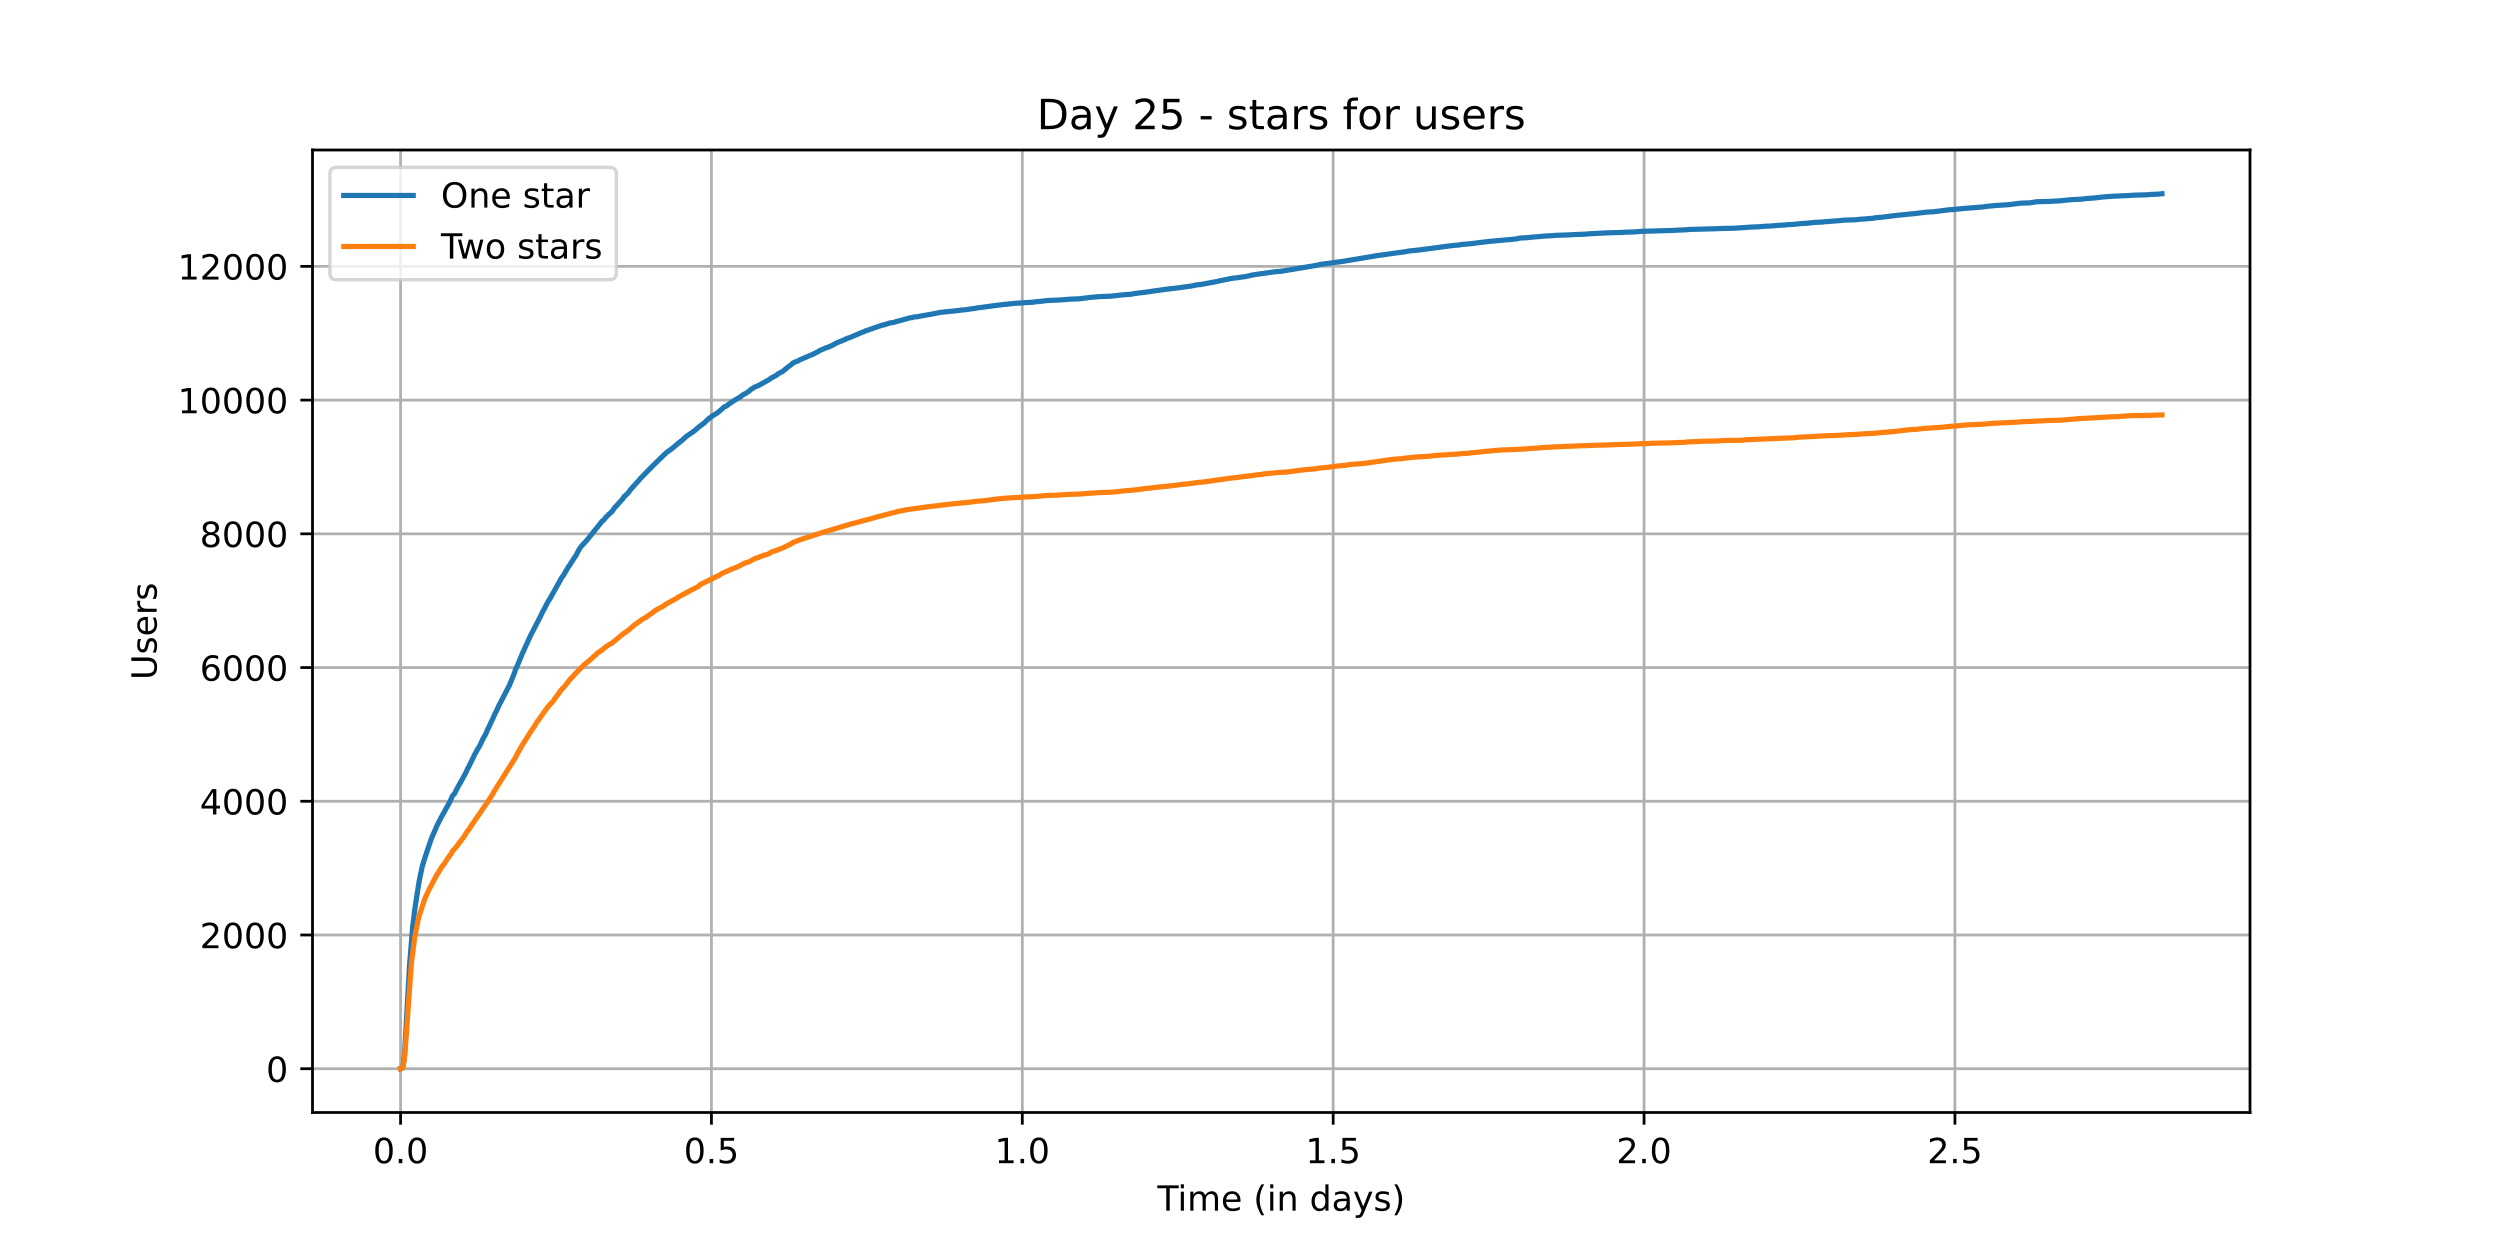 <?xml version="1.0" encoding="utf-8" standalone="no"?>
<!DOCTYPE svg PUBLIC "-//W3C//DTD SVG 1.1//EN"
  "http://www.w3.org/Graphics/SVG/1.1/DTD/svg11.dtd">
<!-- Created with matplotlib (https://matplotlib.org/) -->
<svg height="360pt" version="1.1" viewBox="0 0 720 360" width="720pt" xmlns="http://www.w3.org/2000/svg" xmlns:xlink="http://www.w3.org/1999/xlink">
 <defs>
  <style type="text/css">*{stroke-linecap:butt;stroke-linejoin:round;}</style>
 </defs>
 <g id="figure_1">
  <g id="patch_1">
   <path d="M 0 360 
L 720 360 
L 720 0 
L 0 0 
z
" style="fill:#ffffff;"/>
  </g>
  <g id="axes_1">
   <g id="patch_2">
    <path d="M 90 320.4 
L 648 320.4 
L 648 43.2 
L 90 43.2 
z
" style="fill:#ffffff;"/>
   </g>
   <g id="matplotlib.axis_1">
    <g id="xtick_1">
     <g id="line2d_1">
      <path clip-path="url(#p5f18a65634)" d="M 115.364 320.4 
L 115.364 43.2 
" style="fill:none;stroke:#b0b0b0;stroke-linecap:square;stroke-width:0.8;"/>
     </g>
     <g id="line2d_2">
      <defs>
       <path d="M 0 0 
L 0 3.5 
" id="mb7105f140c" style="stroke:#000000;stroke-width:0.8;"/>
      </defs>
      <g>
       <use style="stroke:#000000;stroke-width:0.8;" x="115.364" xlink:href="#mb7105f140c" y="320.4"/>
      </g>
     </g>
     <g id="text_1">
      <!-- 0.0 -->
      <g transform="translate(107.412 334.998)scale(0.1 -0.1)">
       <defs>
        <path d="M 31.781 66.406 
Q 24.172 66.406 20.328 58.906 
Q 16.5 51.422 16.5 36.375 
Q 16.5 21.391 20.328 13.891 
Q 24.172 6.391 31.781 6.391 
Q 39.453 6.391 43.281 13.891 
Q 47.125 21.391 47.125 36.375 
Q 47.125 51.422 43.281 58.906 
Q 39.453 66.406 31.781 66.406 
z
M 31.781 74.219 
Q 44.047 74.219 50.516 64.516 
Q 56.984 54.828 56.984 36.375 
Q 56.984 17.969 50.516 8.266 
Q 44.047 -1.422 31.781 -1.422 
Q 19.531 -1.422 13.062 8.266 
Q 6.594 17.969 6.594 36.375 
Q 6.594 54.828 13.062 64.516 
Q 19.531 74.219 31.781 74.219 
z
" id="DejaVuSans-48"/>
        <path d="M 10.688 12.406 
L 21 12.406 
L 21 0 
L 10.688 0 
z
" id="DejaVuSans-46"/>
       </defs>
       <use xlink:href="#DejaVuSans-48"/>
       <use x="63.623" xlink:href="#DejaVuSans-46"/>
       <use x="95.41" xlink:href="#DejaVuSans-48"/>
      </g>
     </g>
    </g>
    <g id="xtick_2">
     <g id="line2d_3">
      <path clip-path="url(#p5f18a65634)" d="M 204.894 320.4 
L 204.894 43.2 
" style="fill:none;stroke:#b0b0b0;stroke-linecap:square;stroke-width:0.8;"/>
     </g>
     <g id="line2d_4">
      <g>
       <use style="stroke:#000000;stroke-width:0.8;" x="204.894" xlink:href="#mb7105f140c" y="320.4"/>
      </g>
     </g>
     <g id="text_2">
      <!-- 0.5 -->
      <g transform="translate(196.942 334.998)scale(0.1 -0.1)">
       <defs>
        <path d="M 10.797 72.906 
L 49.516 72.906 
L 49.516 64.594 
L 19.828 64.594 
L 19.828 46.734 
Q 21.969 47.469 24.109 47.828 
Q 26.266 48.188 28.422 48.188 
Q 40.625 48.188 47.75 41.5 
Q 54.891 34.812 54.891 23.391 
Q 54.891 11.625 47.562 5.094 
Q 40.234 -1.422 26.906 -1.422 
Q 22.312 -1.422 17.547 -0.641 
Q 12.797 0.141 7.719 1.703 
L 7.719 11.625 
Q 12.109 9.234 16.797 8.062 
Q 21.484 6.891 26.703 6.891 
Q 35.156 6.891 40.078 11.328 
Q 45.016 15.766 45.016 23.391 
Q 45.016 31 40.078 35.438 
Q 35.156 39.891 26.703 39.891 
Q 22.75 39.891 18.812 39.016 
Q 14.891 38.141 10.797 36.281 
z
" id="DejaVuSans-53"/>
       </defs>
       <use xlink:href="#DejaVuSans-48"/>
       <use x="63.623" xlink:href="#DejaVuSans-46"/>
       <use x="95.41" xlink:href="#DejaVuSans-53"/>
      </g>
     </g>
    </g>
    <g id="xtick_3">
     <g id="line2d_5">
      <path clip-path="url(#p5f18a65634)" d="M 294.424 320.4 
L 294.424 43.2 
" style="fill:none;stroke:#b0b0b0;stroke-linecap:square;stroke-width:0.8;"/>
     </g>
     <g id="line2d_6">
      <g>
       <use style="stroke:#000000;stroke-width:0.8;" x="294.424" xlink:href="#mb7105f140c" y="320.4"/>
      </g>
     </g>
     <g id="text_3">
      <!-- 1.0 -->
      <g transform="translate(286.473 334.998)scale(0.1 -0.1)">
       <defs>
        <path d="M 12.406 8.297 
L 28.516 8.297 
L 28.516 63.922 
L 10.984 60.406 
L 10.984 69.391 
L 28.422 72.906 
L 38.281 72.906 
L 38.281 8.297 
L 54.391 8.297 
L 54.391 0 
L 12.406 0 
z
" id="DejaVuSans-49"/>
       </defs>
       <use xlink:href="#DejaVuSans-49"/>
       <use x="63.623" xlink:href="#DejaVuSans-46"/>
       <use x="95.41" xlink:href="#DejaVuSans-48"/>
      </g>
     </g>
    </g>
    <g id="xtick_4">
     <g id="line2d_7">
      <path clip-path="url(#p5f18a65634)" d="M 383.955 320.4 
L 383.955 43.2 
" style="fill:none;stroke:#b0b0b0;stroke-linecap:square;stroke-width:0.8;"/>
     </g>
     <g id="line2d_8">
      <g>
       <use style="stroke:#000000;stroke-width:0.8;" x="383.955" xlink:href="#mb7105f140c" y="320.4"/>
      </g>
     </g>
     <g id="text_4">
      <!-- 1.5 -->
      <g transform="translate(376.003 334.998)scale(0.1 -0.1)">
       <use xlink:href="#DejaVuSans-49"/>
       <use x="63.623" xlink:href="#DejaVuSans-46"/>
       <use x="95.41" xlink:href="#DejaVuSans-53"/>
      </g>
     </g>
    </g>
    <g id="xtick_5">
     <g id="line2d_9">
      <path clip-path="url(#p5f18a65634)" d="M 473.485 320.4 
L 473.485 43.2 
" style="fill:none;stroke:#b0b0b0;stroke-linecap:square;stroke-width:0.8;"/>
     </g>
     <g id="line2d_10">
      <g>
       <use style="stroke:#000000;stroke-width:0.8;" x="473.485" xlink:href="#mb7105f140c" y="320.4"/>
      </g>
     </g>
     <g id="text_5">
      <!-- 2.0 -->
      <g transform="translate(465.534 334.998)scale(0.1 -0.1)">
       <defs>
        <path d="M 19.188 8.297 
L 53.609 8.297 
L 53.609 0 
L 7.328 0 
L 7.328 8.297 
Q 12.938 14.109 22.625 23.891 
Q 32.328 33.688 34.812 36.531 
Q 39.547 41.844 41.422 45.531 
Q 43.312 49.219 43.312 52.781 
Q 43.312 58.594 39.234 62.25 
Q 35.156 65.922 28.609 65.922 
Q 23.969 65.922 18.812 64.312 
Q 13.672 62.703 7.812 59.422 
L 7.812 69.391 
Q 13.766 71.781 18.938 73 
Q 24.125 74.219 28.422 74.219 
Q 39.75 74.219 46.484 68.547 
Q 53.219 62.891 53.219 53.422 
Q 53.219 48.922 51.531 44.891 
Q 49.859 40.875 45.406 35.406 
Q 44.188 33.984 37.641 27.219 
Q 31.109 20.453 19.188 8.297 
z
" id="DejaVuSans-50"/>
       </defs>
       <use xlink:href="#DejaVuSans-50"/>
       <use x="63.623" xlink:href="#DejaVuSans-46"/>
       <use x="95.41" xlink:href="#DejaVuSans-48"/>
      </g>
     </g>
    </g>
    <g id="xtick_6">
     <g id="line2d_11">
      <path clip-path="url(#p5f18a65634)" d="M 563.016 320.4 
L 563.016 43.2 
" style="fill:none;stroke:#b0b0b0;stroke-linecap:square;stroke-width:0.8;"/>
     </g>
     <g id="line2d_12">
      <g>
       <use style="stroke:#000000;stroke-width:0.8;" x="563.016" xlink:href="#mb7105f140c" y="320.4"/>
      </g>
     </g>
     <g id="text_6">
      <!-- 2.5 -->
      <g transform="translate(555.064 334.998)scale(0.1 -0.1)">
       <use xlink:href="#DejaVuSans-50"/>
       <use x="63.623" xlink:href="#DejaVuSans-46"/>
       <use x="95.41" xlink:href="#DejaVuSans-53"/>
      </g>
     </g>
    </g>
    <g id="text_7">
     <!-- Time (in days) -->
     <g transform="translate(333.327 348.677)scale(0.1 -0.1)">
      <defs>
       <path d="M -0.297 72.906 
L 61.375 72.906 
L 61.375 64.594 
L 35.5 64.594 
L 35.5 0 
L 25.594 0 
L 25.594 64.594 
L -0.297 64.594 
z
" id="DejaVuSans-84"/>
       <path d="M 9.422 54.688 
L 18.406 54.688 
L 18.406 0 
L 9.422 0 
z
M 9.422 75.984 
L 18.406 75.984 
L 18.406 64.594 
L 9.422 64.594 
z
" id="DejaVuSans-105"/>
       <path d="M 52 44.188 
Q 55.375 50.25 60.062 53.125 
Q 64.75 56 71.094 56 
Q 79.641 56 84.281 50.016 
Q 88.922 44.047 88.922 33.016 
L 88.922 0 
L 79.891 0 
L 79.891 32.719 
Q 79.891 40.578 77.094 44.375 
Q 74.312 48.188 68.609 48.188 
Q 61.625 48.188 57.562 43.547 
Q 53.516 38.922 53.516 30.906 
L 53.516 0 
L 44.484 0 
L 44.484 32.719 
Q 44.484 40.625 41.703 44.406 
Q 38.922 48.188 33.109 48.188 
Q 26.219 48.188 22.156 43.531 
Q 18.109 38.875 18.109 30.906 
L 18.109 0 
L 9.078 0 
L 9.078 54.688 
L 18.109 54.688 
L 18.109 46.188 
Q 21.188 51.219 25.484 53.609 
Q 29.781 56 35.688 56 
Q 41.656 56 45.828 52.969 
Q 50 49.953 52 44.188 
z
" id="DejaVuSans-109"/>
       <path d="M 56.203 29.594 
L 56.203 25.203 
L 14.891 25.203 
Q 15.484 15.922 20.484 11.062 
Q 25.484 6.203 34.422 6.203 
Q 39.594 6.203 44.453 7.469 
Q 49.312 8.734 54.109 11.281 
L 54.109 2.781 
Q 49.266 0.734 44.188 -0.344 
Q 39.109 -1.422 33.891 -1.422 
Q 20.797 -1.422 13.156 6.188 
Q 5.516 13.812 5.516 26.812 
Q 5.516 40.234 12.766 48.109 
Q 20.016 56 32.328 56 
Q 43.359 56 49.781 48.891 
Q 56.203 41.797 56.203 29.594 
z
M 47.219 32.234 
Q 47.125 39.594 43.094 43.984 
Q 39.062 48.391 32.422 48.391 
Q 24.906 48.391 20.391 44.141 
Q 15.875 39.891 15.188 32.172 
z
" id="DejaVuSans-101"/>
       <path id="DejaVuSans-32"/>
       <path d="M 31 75.875 
Q 24.469 64.656 21.281 53.656 
Q 18.109 42.672 18.109 31.391 
Q 18.109 20.125 21.312 9.062 
Q 24.516 -2 31 -13.188 
L 23.188 -13.188 
Q 15.875 -1.703 12.234 9.375 
Q 8.594 20.453 8.594 31.391 
Q 8.594 42.281 12.203 53.312 
Q 15.828 64.359 23.188 75.875 
z
" id="DejaVuSans-40"/>
       <path d="M 54.891 33.016 
L 54.891 0 
L 45.906 0 
L 45.906 32.719 
Q 45.906 40.484 42.875 44.328 
Q 39.844 48.188 33.797 48.188 
Q 26.516 48.188 22.312 43.547 
Q 18.109 38.922 18.109 30.906 
L 18.109 0 
L 9.078 0 
L 9.078 54.688 
L 18.109 54.688 
L 18.109 46.188 
Q 21.344 51.125 25.703 53.562 
Q 30.078 56 35.797 56 
Q 45.219 56 50.047 50.172 
Q 54.891 44.344 54.891 33.016 
z
" id="DejaVuSans-110"/>
       <path d="M 45.406 46.391 
L 45.406 75.984 
L 54.391 75.984 
L 54.391 0 
L 45.406 0 
L 45.406 8.203 
Q 42.578 3.328 38.25 0.953 
Q 33.938 -1.422 27.875 -1.422 
Q 17.969 -1.422 11.734 6.484 
Q 5.516 14.406 5.516 27.297 
Q 5.516 40.188 11.734 48.094 
Q 17.969 56 27.875 56 
Q 33.938 56 38.25 53.625 
Q 42.578 51.266 45.406 46.391 
z
M 14.797 27.297 
Q 14.797 17.391 18.875 11.75 
Q 22.953 6.109 30.078 6.109 
Q 37.203 6.109 41.297 11.75 
Q 45.406 17.391 45.406 27.297 
Q 45.406 37.203 41.297 42.844 
Q 37.203 48.484 30.078 48.484 
Q 22.953 48.484 18.875 42.844 
Q 14.797 37.203 14.797 27.297 
z
" id="DejaVuSans-100"/>
       <path d="M 34.281 27.484 
Q 23.391 27.484 19.188 25 
Q 14.984 22.516 14.984 16.5 
Q 14.984 11.719 18.141 8.906 
Q 21.297 6.109 26.703 6.109 
Q 34.188 6.109 38.703 11.406 
Q 43.219 16.703 43.219 25.484 
L 43.219 27.484 
z
M 52.203 31.203 
L 52.203 0 
L 43.219 0 
L 43.219 8.297 
Q 40.141 3.328 35.547 0.953 
Q 30.953 -1.422 24.312 -1.422 
Q 15.922 -1.422 10.953 3.297 
Q 6 8.016 6 15.922 
Q 6 25.141 12.172 29.828 
Q 18.359 34.516 30.609 34.516 
L 43.219 34.516 
L 43.219 35.406 
Q 43.219 41.609 39.141 45 
Q 35.062 48.391 27.688 48.391 
Q 23 48.391 18.547 47.266 
Q 14.109 46.141 10.016 43.891 
L 10.016 52.203 
Q 14.938 54.109 19.578 55.047 
Q 24.219 56 28.609 56 
Q 40.484 56 46.344 49.844 
Q 52.203 43.703 52.203 31.203 
z
" id="DejaVuSans-97"/>
       <path d="M 32.172 -5.078 
Q 28.375 -14.844 24.75 -17.812 
Q 21.141 -20.797 15.094 -20.797 
L 7.906 -20.797 
L 7.906 -13.281 
L 13.188 -13.281 
Q 16.891 -13.281 18.938 -11.516 
Q 21 -9.766 23.484 -3.219 
L 25.094 0.875 
L 2.984 54.688 
L 12.5 54.688 
L 29.594 11.922 
L 46.688 54.688 
L 56.203 54.688 
z
" id="DejaVuSans-121"/>
       <path d="M 44.281 53.078 
L 44.281 44.578 
Q 40.484 46.531 36.375 47.5 
Q 32.281 48.484 27.875 48.484 
Q 21.188 48.484 17.844 46.438 
Q 14.5 44.391 14.5 40.281 
Q 14.5 37.156 16.891 35.375 
Q 19.281 33.594 26.516 31.984 
L 29.594 31.297 
Q 39.156 29.25 43.188 25.516 
Q 47.219 21.781 47.219 15.094 
Q 47.219 7.469 41.188 3.016 
Q 35.156 -1.422 24.609 -1.422 
Q 20.219 -1.422 15.453 -0.562 
Q 10.688 0.297 5.422 2 
L 5.422 11.281 
Q 10.406 8.688 15.234 7.391 
Q 20.062 6.109 24.812 6.109 
Q 31.156 6.109 34.562 8.281 
Q 37.984 10.453 37.984 14.406 
Q 37.984 18.062 35.516 20.016 
Q 33.062 21.969 24.703 23.781 
L 21.578 24.516 
Q 13.234 26.266 9.516 29.906 
Q 5.812 33.547 5.812 39.891 
Q 5.812 47.609 11.281 51.797 
Q 16.75 56 26.812 56 
Q 31.781 56 36.172 55.266 
Q 40.578 54.547 44.281 53.078 
z
" id="DejaVuSans-115"/>
       <path d="M 8.016 75.875 
L 15.828 75.875 
Q 23.141 64.359 26.781 53.312 
Q 30.422 42.281 30.422 31.391 
Q 30.422 20.453 26.781 9.375 
Q 23.141 -1.703 15.828 -13.188 
L 8.016 -13.188 
Q 14.5 -2 17.703 9.062 
Q 20.906 20.125 20.906 31.391 
Q 20.906 42.672 17.703 53.656 
Q 14.5 64.656 8.016 75.875 
z
" id="DejaVuSans-41"/>
      </defs>
      <use xlink:href="#DejaVuSans-84"/>
      <use x="57.959" xlink:href="#DejaVuSans-105"/>
      <use x="85.742" xlink:href="#DejaVuSans-109"/>
      <use x="183.154" xlink:href="#DejaVuSans-101"/>
      <use x="244.678" xlink:href="#DejaVuSans-32"/>
      <use x="276.465" xlink:href="#DejaVuSans-40"/>
      <use x="315.479" xlink:href="#DejaVuSans-105"/>
      <use x="343.262" xlink:href="#DejaVuSans-110"/>
      <use x="406.641" xlink:href="#DejaVuSans-32"/>
      <use x="438.428" xlink:href="#DejaVuSans-100"/>
      <use x="501.904" xlink:href="#DejaVuSans-97"/>
      <use x="563.184" xlink:href="#DejaVuSans-121"/>
      <use x="622.363" xlink:href="#DejaVuSans-115"/>
      <use x="674.463" xlink:href="#DejaVuSans-41"/>
     </g>
    </g>
   </g>
   <g id="matplotlib.axis_2">
    <g id="ytick_1">
     <g id="line2d_13">
      <path clip-path="url(#p5f18a65634)" d="M 90 307.8 
L 648 307.8 
" style="fill:none;stroke:#b0b0b0;stroke-linecap:square;stroke-width:0.8;"/>
     </g>
     <g id="line2d_14">
      <defs>
       <path d="M 0 0 
L -3.5 0 
" id="m279ec5e5f6" style="stroke:#000000;stroke-width:0.8;"/>
      </defs>
      <g>
       <use style="stroke:#000000;stroke-width:0.8;" x="90" xlink:href="#m279ec5e5f6" y="307.8"/>
      </g>
     </g>
     <g id="text_8">
      <!-- 0 -->
      <g transform="translate(76.638 311.599)scale(0.1 -0.1)">
       <use xlink:href="#DejaVuSans-48"/>
      </g>
     </g>
    </g>
    <g id="ytick_2">
     <g id="line2d_15">
      <path clip-path="url(#p5f18a65634)" d="M 90 269.286 
L 648 269.286 
" style="fill:none;stroke:#b0b0b0;stroke-linecap:square;stroke-width:0.8;"/>
     </g>
     <g id="line2d_16">
      <g>
       <use style="stroke:#000000;stroke-width:0.8;" x="90" xlink:href="#m279ec5e5f6" y="269.286"/>
      </g>
     </g>
     <g id="text_9">
      <!-- 2000 -->
      <g transform="translate(57.55 273.085)scale(0.1 -0.1)">
       <use xlink:href="#DejaVuSans-50"/>
       <use x="63.623" xlink:href="#DejaVuSans-48"/>
       <use x="127.246" xlink:href="#DejaVuSans-48"/>
       <use x="190.869" xlink:href="#DejaVuSans-48"/>
      </g>
     </g>
    </g>
    <g id="ytick_3">
     <g id="line2d_17">
      <path clip-path="url(#p5f18a65634)" d="M 90 230.771 
L 648 230.771 
" style="fill:none;stroke:#b0b0b0;stroke-linecap:square;stroke-width:0.8;"/>
     </g>
     <g id="line2d_18">
      <g>
       <use style="stroke:#000000;stroke-width:0.8;" x="90" xlink:href="#m279ec5e5f6" y="230.771"/>
      </g>
     </g>
     <g id="text_10">
      <!-- 4000 -->
      <g transform="translate(57.55 234.57)scale(0.1 -0.1)">
       <defs>
        <path d="M 37.797 64.312 
L 12.891 25.391 
L 37.797 25.391 
z
M 35.203 72.906 
L 47.609 72.906 
L 47.609 25.391 
L 58.016 25.391 
L 58.016 17.188 
L 47.609 17.188 
L 47.609 0 
L 37.797 0 
L 37.797 17.188 
L 4.891 17.188 
L 4.891 26.703 
z
" id="DejaVuSans-52"/>
       </defs>
       <use xlink:href="#DejaVuSans-52"/>
       <use x="63.623" xlink:href="#DejaVuSans-48"/>
       <use x="127.246" xlink:href="#DejaVuSans-48"/>
       <use x="190.869" xlink:href="#DejaVuSans-48"/>
      </g>
     </g>
    </g>
    <g id="ytick_4">
     <g id="line2d_19">
      <path clip-path="url(#p5f18a65634)" d="M 90 192.257 
L 648 192.257 
" style="fill:none;stroke:#b0b0b0;stroke-linecap:square;stroke-width:0.8;"/>
     </g>
     <g id="line2d_20">
      <g>
       <use style="stroke:#000000;stroke-width:0.8;" x="90" xlink:href="#m279ec5e5f6" y="192.257"/>
      </g>
     </g>
     <g id="text_11">
      <!-- 6000 -->
      <g transform="translate(57.55 196.056)scale(0.1 -0.1)">
       <defs>
        <path d="M 33.016 40.375 
Q 26.375 40.375 22.484 35.828 
Q 18.609 31.297 18.609 23.391 
Q 18.609 15.531 22.484 10.953 
Q 26.375 6.391 33.016 6.391 
Q 39.656 6.391 43.531 10.953 
Q 47.406 15.531 47.406 23.391 
Q 47.406 31.297 43.531 35.828 
Q 39.656 40.375 33.016 40.375 
z
M 52.594 71.297 
L 52.594 62.312 
Q 48.875 64.062 45.094 64.984 
Q 41.312 65.922 37.594 65.922 
Q 27.828 65.922 22.672 59.328 
Q 17.531 52.734 16.797 39.406 
Q 19.672 43.656 24.016 45.922 
Q 28.375 48.188 33.594 48.188 
Q 44.578 48.188 50.953 41.516 
Q 57.328 34.859 57.328 23.391 
Q 57.328 12.156 50.688 5.359 
Q 44.047 -1.422 33.016 -1.422 
Q 20.359 -1.422 13.672 8.266 
Q 6.984 17.969 6.984 36.375 
Q 6.984 53.656 15.188 63.938 
Q 23.391 74.219 37.203 74.219 
Q 40.922 74.219 44.703 73.484 
Q 48.484 72.75 52.594 71.297 
z
" id="DejaVuSans-54"/>
       </defs>
       <use xlink:href="#DejaVuSans-54"/>
       <use x="63.623" xlink:href="#DejaVuSans-48"/>
       <use x="127.246" xlink:href="#DejaVuSans-48"/>
       <use x="190.869" xlink:href="#DejaVuSans-48"/>
      </g>
     </g>
    </g>
    <g id="ytick_5">
     <g id="line2d_21">
      <path clip-path="url(#p5f18a65634)" d="M 90 153.742 
L 648 153.742 
" style="fill:none;stroke:#b0b0b0;stroke-linecap:square;stroke-width:0.8;"/>
     </g>
     <g id="line2d_22">
      <g>
       <use style="stroke:#000000;stroke-width:0.8;" x="90" xlink:href="#m279ec5e5f6" y="153.742"/>
      </g>
     </g>
     <g id="text_12">
      <!-- 8000 -->
      <g transform="translate(57.55 157.541)scale(0.1 -0.1)">
       <defs>
        <path d="M 31.781 34.625 
Q 24.75 34.625 20.719 30.859 
Q 16.703 27.094 16.703 20.516 
Q 16.703 13.922 20.719 10.156 
Q 24.75 6.391 31.781 6.391 
Q 38.812 6.391 42.859 10.172 
Q 46.922 13.969 46.922 20.516 
Q 46.922 27.094 42.891 30.859 
Q 38.875 34.625 31.781 34.625 
z
M 21.922 38.812 
Q 15.578 40.375 12.031 44.719 
Q 8.5 49.078 8.5 55.328 
Q 8.5 64.062 14.719 69.141 
Q 20.953 74.219 31.781 74.219 
Q 42.672 74.219 48.875 69.141 
Q 55.078 64.062 55.078 55.328 
Q 55.078 49.078 51.531 44.719 
Q 48 40.375 41.703 38.812 
Q 48.828 37.156 52.797 32.312 
Q 56.781 27.484 56.781 20.516 
Q 56.781 9.906 50.312 4.234 
Q 43.844 -1.422 31.781 -1.422 
Q 19.734 -1.422 13.25 4.234 
Q 6.781 9.906 6.781 20.516 
Q 6.781 27.484 10.781 32.312 
Q 14.797 37.156 21.922 38.812 
z
M 18.312 54.391 
Q 18.312 48.734 21.844 45.562 
Q 25.391 42.391 31.781 42.391 
Q 38.141 42.391 41.719 45.562 
Q 45.312 48.734 45.312 54.391 
Q 45.312 60.062 41.719 63.234 
Q 38.141 66.406 31.781 66.406 
Q 25.391 66.406 21.844 63.234 
Q 18.312 60.062 18.312 54.391 
z
" id="DejaVuSans-56"/>
       </defs>
       <use xlink:href="#DejaVuSans-56"/>
       <use x="63.623" xlink:href="#DejaVuSans-48"/>
       <use x="127.246" xlink:href="#DejaVuSans-48"/>
       <use x="190.869" xlink:href="#DejaVuSans-48"/>
      </g>
     </g>
    </g>
    <g id="ytick_6">
     <g id="line2d_23">
      <path clip-path="url(#p5f18a65634)" d="M 90 115.228 
L 648 115.228 
" style="fill:none;stroke:#b0b0b0;stroke-linecap:square;stroke-width:0.8;"/>
     </g>
     <g id="line2d_24">
      <g>
       <use style="stroke:#000000;stroke-width:0.8;" x="90" xlink:href="#m279ec5e5f6" y="115.228"/>
      </g>
     </g>
     <g id="text_13">
      <!-- 10000 -->
      <g transform="translate(51.188 119.027)scale(0.1 -0.1)">
       <use xlink:href="#DejaVuSans-49"/>
       <use x="63.623" xlink:href="#DejaVuSans-48"/>
       <use x="127.246" xlink:href="#DejaVuSans-48"/>
       <use x="190.869" xlink:href="#DejaVuSans-48"/>
       <use x="254.492" xlink:href="#DejaVuSans-48"/>
      </g>
     </g>
    </g>
    <g id="ytick_7">
     <g id="line2d_25">
      <path clip-path="url(#p5f18a65634)" d="M 90 76.713 
L 648 76.713 
" style="fill:none;stroke:#b0b0b0;stroke-linecap:square;stroke-width:0.8;"/>
     </g>
     <g id="line2d_26">
      <g>
       <use style="stroke:#000000;stroke-width:0.8;" x="90" xlink:href="#m279ec5e5f6" y="76.713"/>
      </g>
     </g>
     <g id="text_14">
      <!-- 12000 -->
      <g transform="translate(51.188 80.513)scale(0.1 -0.1)">
       <use xlink:href="#DejaVuSans-49"/>
       <use x="63.623" xlink:href="#DejaVuSans-50"/>
       <use x="127.246" xlink:href="#DejaVuSans-48"/>
       <use x="190.869" xlink:href="#DejaVuSans-48"/>
       <use x="254.492" xlink:href="#DejaVuSans-48"/>
      </g>
     </g>
    </g>
    <g id="text_15">
     <!-- Users -->
     <g transform="translate(45.108 195.801)rotate(-90)scale(0.1 -0.1)">
      <defs>
       <path d="M 8.688 72.906 
L 18.609 72.906 
L 18.609 28.609 
Q 18.609 16.891 22.844 11.734 
Q 27.094 6.594 36.625 6.594 
Q 46.094 6.594 50.344 11.734 
Q 54.594 16.891 54.594 28.609 
L 54.594 72.906 
L 64.5 72.906 
L 64.5 27.391 
Q 64.5 13.141 57.438 5.859 
Q 50.391 -1.422 36.625 -1.422 
Q 22.797 -1.422 15.734 5.859 
Q 8.688 13.141 8.688 27.391 
z
" id="DejaVuSans-85"/>
       <path d="M 41.109 46.297 
Q 39.594 47.172 37.812 47.578 
Q 36.031 48 33.891 48 
Q 26.266 48 22.188 43.047 
Q 18.109 38.094 18.109 28.812 
L 18.109 0 
L 9.078 0 
L 9.078 54.688 
L 18.109 54.688 
L 18.109 46.188 
Q 20.953 51.172 25.484 53.578 
Q 30.031 56 36.531 56 
Q 37.453 56 38.578 55.875 
Q 39.703 55.766 41.062 55.516 
z
" id="DejaVuSans-114"/>
      </defs>
      <use xlink:href="#DejaVuSans-85"/>
      <use x="73.193" xlink:href="#DejaVuSans-115"/>
      <use x="125.293" xlink:href="#DejaVuSans-101"/>
      <use x="186.816" xlink:href="#DejaVuSans-114"/>
      <use x="227.93" xlink:href="#DejaVuSans-115"/>
     </g>
    </g>
   </g>
   <g id="line2d_27">
    <path clip-path="url(#p5f18a65634)" d="M 115.364 307.8 
L 115.755 307.704 
L 116.002 307.319 
L 116.249 305.99 
L 116.495 303.872 
L 117.111 292.856 
L 117.975 277.624 
L 118.837 267.09 
L 119.453 261.91 
L 120.686 253.957 
L 120.932 252.705 
L 121.67 249.258 
L 122.534 246.562 
L 124.259 241.44 
L 125.245 239.206 
L 125.738 237.993 
L 126.847 235.817 
L 129.558 230.925 
L 129.805 230.367 
L 130.298 229.211 
L 130.913 228.557 
L 131.529 227.305 
L 131.9 226.631 
L 134.117 222.645 
L 134.733 221.239 
L 134.857 221.123 
L 136.828 217.041 
L 136.95 216.906 
L 137.444 215.943 
L 138.061 214.961 
L 138.677 213.69 
L 139.046 212.862 
L 139.663 211.783 
L 139.908 211.379 
L 140.527 209.819 
L 140.65 209.742 
L 141.143 208.606 
L 141.759 207.354 
L 142.621 205.39 
L 142.867 204.986 
L 143.238 204.177 
L 143.607 203.349 
L 146.44 197.88 
L 146.687 197.437 
L 148.167 193.797 
L 148.413 193.008 
L 149.398 190.755 
L 150.508 188.039 
L 150.753 187.539 
L 152.602 183.437 
L 152.848 182.955 
L 155.563 177.698 
L 156.301 176.158 
L 156.919 175.06 
L 157.656 173.558 
L 158.521 172.171 
L 161.231 167.319 
L 161.725 166.413 
L 162.216 165.797 
L 163.818 163.024 
L 163.942 162.966 
L 164.435 162.138 
L 166.037 159.712 
L 166.406 158.922 
L 166.9 158.075 
L 167.146 157.69 
L 167.515 157.228 
L 167.762 156.958 
L 168.255 156.438 
L 168.995 155.61 
L 173.43 150.083 
L 173.801 149.852 
L 174.663 148.755 
L 174.91 148.601 
L 175.401 148.042 
L 175.772 147.753 
L 176.141 147.464 
L 177.127 146.078 
L 177.62 145.596 
L 178.851 144.191 
L 179.222 143.825 
L 179.838 142.9 
L 179.96 142.862 
L 180.331 142.515 
L 181.071 141.745 
L 181.562 141.052 
L 183.164 139.242 
L 183.658 138.722 
L 184.151 138.144 
L 184.52 137.72 
L 187.108 135.043 
L 187.355 134.851 
L 187.848 134.292 
L 188.217 133.946 
L 191.174 131.057 
L 191.792 130.48 
L 192.161 130.191 
L 193.516 129.209 
L 195.118 127.861 
L 195.487 127.552 
L 196.474 126.782 
L 197.336 125.973 
L 197.705 125.646 
L 199.924 124.144 
L 201.402 122.873 
L 201.649 122.661 
L 202.017 122.43 
L 202.388 122.103 
L 202.882 121.794 
L 203.251 121.352 
L 203.497 121.14 
L 204.237 120.446 
L 204.484 120.35 
L 204.853 120.042 
L 205.222 119.753 
L 206.208 119.176 
L 206.948 118.636 
L 207.563 118.097 
L 208.179 117.577 
L 208.426 117.288 
L 208.672 117.173 
L 209.043 117.019 
L 209.29 116.884 
L 209.534 116.653 
L 211.383 115.382 
L 212.123 114.939 
L 212.985 114.438 
L 213.725 113.899 
L 214.34 113.495 
L 214.711 113.341 
L 215.944 112.493 
L 216.313 112.089 
L 216.684 111.935 
L 217.175 111.55 
L 218.286 111.107 
L 218.533 110.933 
L 218.777 110.856 
L 220.628 109.817 
L 221.119 109.547 
L 221.613 109.258 
L 222.106 108.854 
L 222.475 108.7 
L 223.339 108.218 
L 223.586 108.064 
L 223.708 108.045 
L 224.077 107.64 
L 224.694 107.352 
L 225.188 107.063 
L 225.432 106.966 
L 226.912 105.715 
L 227.159 105.541 
L 228.021 104.906 
L 228.392 104.521 
L 228.761 104.386 
L 229.254 104.155 
L 229.749 104.001 
L 230.242 103.693 
L 230.613 103.519 
L 230.982 103.365 
L 233.942 102.094 
L 234.064 102.075 
L 234.311 101.921 
L 235.421 101.363 
L 235.668 101.247 
L 235.913 101.035 
L 238.008 100.13 
L 238.379 100.053 
L 239.119 99.706 
L 239.734 99.437 
L 240.105 99.244 
L 240.352 99.09 
L 240.598 98.936 
L 241.214 98.647 
L 242.816 98.031 
L 243.063 97.858 
L 243.432 97.761 
L 243.925 97.453 
L 244.665 97.261 
L 248.24 95.72 
L 248.733 95.585 
L 249.226 95.297 
L 249.719 95.181 
L 250.088 95.027 
L 253.296 93.91 
L 253.912 93.717 
L 254.898 93.467 
L 255.638 93.217 
L 256.254 93.024 
L 256.869 92.928 
L 257.487 92.832 
L 257.856 92.697 
L 258.349 92.543 
L 258.842 92.446 
L 262.046 91.541 
L 262.786 91.464 
L 263.155 91.291 
L 264.264 91.214 
L 264.635 91.118 
L 269.194 90.309 
L 269.688 90.193 
L 270.672 89.982 
L 273.014 89.731 
L 274 89.635 
L 275.602 89.481 
L 276.34 89.385 
L 276.711 89.308 
L 277.942 89.211 
L 278.682 89.096 
L 279.298 89.019 
L 280.037 88.903 
L 280.777 88.826 
L 281.639 88.634 
L 282.626 88.537 
L 287.432 87.883 
L 288.416 87.786 
L 288.787 87.709 
L 290.018 87.613 
L 290.758 87.517 
L 291.127 87.478 
L 291.989 87.382 
L 292.483 87.343 
L 293.469 87.286 
L 294.824 87.189 
L 295.193 87.151 
L 297.413 87.054 
L 298.151 86.92 
L 299.384 86.823 
L 300.124 86.746 
L 300.493 86.689 
L 301.233 86.592 
L 302.341 86.515 
L 304.683 86.419 
L 305.668 86.361 
L 306.901 86.265 
L 308.256 86.149 
L 310.845 86.053 
L 314.171 85.629 
L 315.404 85.533 
L 316.759 85.418 
L 319.715 85.321 
L 322.303 85.032 
L 323.165 84.936 
L 324.399 84.84 
L 325.754 84.744 
L 326.74 84.532 
L 327.725 84.435 
L 328.096 84.358 
L 329.082 84.262 
L 335.613 83.338 
L 336.475 83.242 
L 337.09 83.145 
L 338.201 83.049 
L 343.007 82.394 
L 343.5 82.298 
L 344.734 82.028 
L 345.842 81.951 
L 346.336 81.836 
L 350.524 81.065 
L 351.142 80.892 
L 353.975 80.334 
L 354.344 80.237 
L 354.961 80.141 
L 355.454 80.083 
L 356.439 79.987 
L 357.301 79.814 
L 358.041 79.756 
L 358.412 79.679 
L 358.903 79.621 
L 359.396 79.506 
L 360.629 79.217 
L 361.123 79.12 
L 367.406 78.235 
L 368.886 78.138 
L 378.991 76.444 
L 380.349 76.136 
L 385.772 75.404 
L 386.51 75.308 
L 395.507 73.806 
L 396.369 73.651 
L 403.272 72.689 
L 404.134 72.592 
L 404.997 72.438 
L 405.368 72.38 
L 405.736 72.284 
L 406.847 72.188 
L 408.943 71.957 
L 409.682 71.88 
L 410.298 71.783 
L 415.473 71.09 
L 416.091 70.994 
L 418.801 70.667 
L 420.157 70.57 
L 421.019 70.397 
L 422.252 70.301 
L 423.854 70.147 
L 424.592 70.07 
L 425.209 69.973 
L 425.947 69.877 
L 428.905 69.53 
L 429.891 69.434 
L 431.369 69.299 
L 432.602 69.203 
L 433.095 69.126 
L 434.573 69.03 
L 436.668 68.799 
L 437.039 68.741 
L 437.654 68.568 
L 438.517 68.529 
L 439.994 68.433 
L 441.843 68.24 
L 443.198 68.144 
L 444.8 67.99 
L 446.649 67.894 
L 448.004 67.778 
L 451.086 67.682 
L 451.948 67.643 
L 453.426 67.547 
L 454.166 67.528 
L 456.63 67.431 
L 458.11 67.297 
L 460.327 67.2 
L 460.82 67.162 
L 461.685 67.123 
L 463.902 67.027 
L 464.642 67.008 
L 467.475 66.931 
L 467.968 66.873 
L 470.804 66.796 
L 471.172 66.757 
L 472.281 66.661 
L 473.268 66.603 
L 476.965 66.507 
L 477.827 66.469 
L 481.771 66.372 
L 482.88 66.295 
L 485.222 66.199 
L 486.577 66.083 
L 490.028 65.987 
L 490.768 65.968 
L 494.343 65.872 
L 495.327 65.814 
L 499.764 65.717 
L 500.997 65.621 
L 502.722 65.525 
L 504.077 65.409 
L 506.541 65.313 
L 508.021 65.178 
L 510.238 65.082 
L 511.965 64.909 
L 514.06 64.812 
L 514.676 64.716 
L 516.524 64.62 
L 518.619 64.389 
L 520.468 64.292 
L 522.688 64.042 
L 525.03 63.946 
L 525.401 63.869 
L 526.756 63.772 
L 527.987 63.676 
L 529.344 63.58 
L 531.069 63.407 
L 534.15 63.31 
L 535.999 63.118 
L 537.601 63.021 
L 538.094 62.944 
L 539.45 62.867 
L 539.819 62.752 
L 541.298 62.617 
L 542.285 62.521 
L 542.776 62.444 
L 543.763 62.347 
L 544.502 62.232 
L 546.967 61.943 
L 548.077 61.847 
L 548.569 61.789 
L 550.295 61.616 
L 551.404 61.519 
L 554.979 61.076 
L 556.581 60.999 
L 557.072 60.961 
L 561.262 60.422 
L 562.864 60.325 
L 563.604 60.21 
L 564.837 60.114 
L 566.439 59.96 
L 567.917 59.863 
L 569.275 59.748 
L 570.259 59.671 
L 570.752 59.632 
L 571.492 59.536 
L 572.108 59.44 
L 573.094 59.343 
L 574.696 59.189 
L 576.176 59.093 
L 577.16 59.035 
L 578.516 58.939 
L 581.966 58.515 
L 584.679 58.419 
L 585.172 58.342 
L 585.664 58.246 
L 586.403 58.111 
L 589.978 58.015 
L 590.963 57.957 
L 593.058 57.861 
L 595.4 57.61 
L 596.509 57.514 
L 597.002 57.475 
L 599.22 57.379 
L 601.315 57.148 
L 602.548 57.071 
L 603.041 57.032 
L 605.505 56.744 
L 606.492 56.647 
L 607.478 56.59 
L 608.834 56.493 
L 609.574 56.474 
L 611.545 56.378 
L 612.407 56.339 
L 614.133 56.243 
L 614.502 56.204 
L 618.199 56.108 
L 619.555 55.993 
L 621.65 55.916 
L 622.021 55.858 
L 622.636 55.8 
L 622.636 55.8 
" style="fill:none;stroke:#1f77b4;stroke-linecap:square;stroke-width:1.5;"/>
   </g>
   <g id="line2d_28">
    <path clip-path="url(#p5f18a65634)" d="M 115.364 307.8 
L 115.755 307.742 
L 116.002 307.415 
L 116.373 305.566 
L 116.742 301.792 
L 118.468 277.547 
L 119.453 269.806 
L 119.946 267.302 
L 120.561 264.317 
L 122.288 258.983 
L 122.657 258.136 
L 123.519 256.268 
L 125.614 252.281 
L 127.463 249.297 
L 127.709 249.143 
L 128.942 247.217 
L 130.051 245.695 
L 130.298 245.156 
L 131.16 244.213 
L 133.624 240.997 
L 134.486 239.552 
L 135.226 238.628 
L 135.719 237.761 
L 136.213 237.087 
L 140.527 230.829 
L 141.021 230.039 
L 142.005 228.537 
L 142.252 227.998 
L 148.289 218.446 
L 148.66 217.734 
L 149.029 217.021 
L 150.384 214.614 
L 150.753 214.075 
L 152.973 210.513 
L 153.219 210.224 
L 153.588 209.588 
L 153.835 209.319 
L 154.697 207.836 
L 154.946 207.566 
L 156.301 205.64 
L 157.163 204.427 
L 158.027 203.291 
L 158.15 203.214 
L 158.396 202.887 
L 159.258 201.982 
L 159.998 200.903 
L 160.985 199.651 
L 161.354 198.997 
L 162.216 198.053 
L 162.462 197.861 
L 164.311 195.473 
L 164.927 194.933 
L 165.42 194.298 
L 167.639 192.026 
L 167.884 191.852 
L 168.255 191.371 
L 168.377 191.352 
L 168.87 190.947 
L 169.117 190.755 
L 170.597 189.484 
L 170.966 189.079 
L 171.459 188.733 
L 171.952 188.193 
L 173.677 186.961 
L 174.045 186.653 
L 174.416 186.325 
L 175.525 185.594 
L 175.647 185.574 
L 176.018 185.305 
L 176.265 185.209 
L 178.729 183.148 
L 179.222 182.763 
L 179.591 182.474 
L 181.071 181.434 
L 181.933 180.645 
L 182.426 180.259 
L 182.918 179.817 
L 183.411 179.508 
L 184.397 178.815 
L 184.766 178.488 
L 185.999 177.794 
L 186.368 177.544 
L 186.862 177.198 
L 188.341 176.177 
L 188.588 175.907 
L 188.835 175.753 
L 189.203 175.541 
L 189.697 175.272 
L 189.943 175.137 
L 191.052 174.559 
L 191.421 174.27 
L 191.545 174.213 
L 191.792 174.001 
L 193.392 173.115 
L 193.885 172.865 
L 194.503 172.499 
L 195.118 172.171 
L 195.365 171.94 
L 195.858 171.69 
L 197.214 170.939 
L 197.458 170.804 
L 197.705 170.631 
L 198.076 170.515 
L 198.813 170.072 
L 201.155 168.898 
L 201.649 168.378 
L 205.222 166.606 
L 205.468 166.452 
L 206.332 166.086 
L 207.441 165.508 
L 207.81 165.2 
L 210.767 163.891 
L 211.014 163.794 
L 211.383 163.64 
L 212.123 163.39 
L 212.492 163.236 
L 212.863 163.005 
L 213.478 162.697 
L 214.589 162.138 
L 214.836 162.081 
L 215.573 161.83 
L 215.82 161.753 
L 217.422 160.848 
L 218.286 160.617 
L 218.533 160.482 
L 219.888 159.943 
L 220.504 159.77 
L 221.244 159.577 
L 221.859 159.192 
L 222.23 158.961 
L 222.475 158.845 
L 223.339 158.614 
L 223.586 158.48 
L 223.83 158.46 
L 224.201 158.268 
L 225.803 157.651 
L 226.296 157.382 
L 228.021 156.535 
L 228.392 156.226 
L 230.12 155.572 
L 230.613 155.379 
L 231.229 155.187 
L 236.652 153.415 
L 236.899 153.319 
L 237.763 153.087 
L 245.036 150.911 
L 246.144 150.642 
L 248.609 149.968 
L 248.979 149.872 
L 250.828 149.39 
L 251.444 149.217 
L 252.184 148.966 
L 253.296 148.697 
L 255.021 148.235 
L 255.392 148.177 
L 256.007 147.984 
L 256.5 147.83 
L 256.869 147.753 
L 257.98 147.503 
L 258.349 147.349 
L 259.458 147.118 
L 260.075 147.041 
L 260.691 146.867 
L 261.307 146.79 
L 262.046 146.675 
L 268.086 145.828 
L 269.194 145.731 
L 269.688 145.673 
L 273.136 145.231 
L 274.123 145.134 
L 275.602 144.999 
L 276.465 144.922 
L 276.833 144.845 
L 278.067 144.768 
L 278.435 144.691 
L 279.669 144.595 
L 280.408 144.46 
L 281.271 144.383 
L 281.639 144.306 
L 283.366 144.21 
L 287.185 143.709 
L 288.17 143.613 
L 289.772 143.459 
L 291.498 143.363 
L 292.483 143.305 
L 294.209 143.209 
L 295.44 143.112 
L 297.904 143.016 
L 299.26 142.9 
L 300.37 142.804 
L 301.726 142.689 
L 304.683 142.592 
L 305.914 142.496 
L 307.394 142.419 
L 307.763 142.38 
L 311.091 142.284 
L 312.569 142.149 
L 313.924 142.053 
L 314.664 142.034 
L 315.526 141.938 
L 316.635 141.861 
L 319.839 141.764 
L 321.072 141.668 
L 322.057 141.572 
L 322.428 141.514 
L 324.399 141.302 
L 325.878 141.206 
L 328.096 140.955 
L 328.836 140.859 
L 329.698 140.686 
L 331.053 140.59 
L 334.011 140.224 
L 335.244 140.127 
L 335.735 140.089 
L 338.939 139.704 
L 339.557 139.627 
L 340.172 139.511 
L 341.527 139.415 
L 345.349 138.914 
L 346.582 138.818 
L 353.481 137.836 
L 353.975 137.739 
L 355.577 137.585 
L 356.439 137.508 
L 357.425 137.316 
L 358.534 137.22 
L 362.354 136.719 
L 363.34 136.661 
L 363.956 136.469 
L 364.82 136.391 
L 365.311 136.334 
L 366.666 136.237 
L 368.515 136.045 
L 370.61 135.949 
L 375.541 135.294 
L 376.774 135.198 
L 378.005 135.101 
L 378.869 135.005 
L 379.731 134.832 
L 380.842 134.735 
L 382.444 134.581 
L 383.06 134.485 
L 386.141 134.119 
L 387.497 134.023 
L 388.483 133.811 
L 389.963 133.676 
L 391.441 133.58 
L 391.934 133.541 
L 392.92 133.445 
L 399.328 132.54 
L 399.822 132.444 
L 402.164 132.193 
L 403.766 132.097 
L 404.381 131.982 
L 405.243 131.885 
L 406.972 131.712 
L 407.587 131.616 
L 408.327 131.596 
L 409.805 131.5 
L 410.913 131.423 
L 412.271 131.327 
L 412.886 131.211 
L 414.611 131.115 
L 414.982 131.057 
L 416.706 130.999 
L 416.953 130.922 
L 417.939 130.865 
L 419.786 130.768 
L 421.512 130.595 
L 423.114 130.518 
L 423.73 130.402 
L 424.963 130.306 
L 427.18 130.056 
L 428.165 129.96 
L 429.52 129.844 
L 430.384 129.748 
L 431.493 129.671 
L 432.848 129.574 
L 433.588 129.555 
L 436.175 129.459 
L 437.161 129.401 
L 439.379 129.305 
L 441.105 129.131 
L 442.829 129.035 
L 443.198 128.997 
L 444.431 128.9 
L 445.418 128.843 
L 446.896 128.746 
L 447.758 128.708 
L 450.222 128.612 
L 450.715 128.554 
L 453.797 128.457 
L 454.781 128.4 
L 457.987 128.303 
L 458.972 128.246 
L 463.162 128.149 
L 464.149 128.092 
L 467.106 127.995 
L 467.846 127.976 
L 470.804 127.88 
L 471.79 127.822 
L 474.747 127.726 
L 475.856 127.649 
L 481.278 127.552 
L 482.389 127.475 
L 485.222 127.379 
L 485.962 127.264 
L 488.797 127.167 
L 489.905 127.09 
L 494.711 126.994 
L 496.067 126.878 
L 501.859 126.782 
L 502.475 126.667 
L 504.939 126.57 
L 505.803 126.532 
L 507.774 126.435 
L 508.636 126.397 
L 511.349 126.301 
L 512.334 126.243 
L 515.046 126.147 
L 515.784 126.127 
L 516.649 126.07 
L 517.017 126.012 
L 518.004 125.916 
L 518.99 125.858 
L 521.208 125.761 
L 521.95 125.742 
L 523.181 125.646 
L 524.167 125.588 
L 526.016 125.492 
L 526.756 125.473 
L 529.22 125.396 
L 529.713 125.357 
L 531.315 125.261 
L 531.809 125.203 
L 534.644 125.107 
L 535.137 125.049 
L 536.615 124.953 
L 537.723 124.876 
L 539.943 124.779 
L 542.038 124.548 
L 543.516 124.452 
L 544.996 124.317 
L 545.982 124.221 
L 548.693 123.894 
L 549.555 123.797 
L 550.048 123.739 
L 551.897 123.643 
L 554.115 123.393 
L 555.717 123.297 
L 557.072 123.181 
L 558.921 123.085 
L 561.016 122.854 
L 562.002 122.757 
L 562.989 122.7 
L 564.098 122.603 
L 565.7 122.449 
L 566.808 122.353 
L 567.795 122.295 
L 570.752 122.199 
L 572.108 122.083 
L 572.97 122.006 
L 573.587 121.929 
L 574.45 121.891 
L 576.423 121.794 
L 577.407 121.737 
L 579.873 121.64 
L 580.735 121.602 
L 581.722 121.506 
L 582.091 121.448 
L 585.417 121.352 
L 586.65 121.255 
L 588.87 121.178 
L 589.361 121.12 
L 593.058 121.024 
L 593.922 120.986 
L 594.785 120.889 
L 595.893 120.812 
L 597.126 120.716 
L 598.851 120.543 
L 600.946 120.446 
L 601.808 120.408 
L 603.534 120.312 
L 604.766 120.215 
L 606.614 120.119 
L 607.601 120.061 
L 610.189 119.965 
L 611.422 119.869 
L 612.778 119.772 
L 613.762 119.715 
L 619.31 119.618 
L 620.294 119.561 
L 622.636 119.503 
L 622.636 119.503 
" style="fill:none;stroke:#ff7f0e;stroke-linecap:square;stroke-width:1.5;"/>
   </g>
   <g id="patch_3">
    <path d="M 90 320.4 
L 90 43.2 
" style="fill:none;stroke:#000000;stroke-linecap:square;stroke-linejoin:miter;stroke-width:0.8;"/>
   </g>
   <g id="patch_4">
    <path d="M 648 320.4 
L 648 43.2 
" style="fill:none;stroke:#000000;stroke-linecap:square;stroke-linejoin:miter;stroke-width:0.8;"/>
   </g>
   <g id="patch_5">
    <path d="M 90 320.4 
L 648 320.4 
" style="fill:none;stroke:#000000;stroke-linecap:square;stroke-linejoin:miter;stroke-width:0.8;"/>
   </g>
   <g id="patch_6">
    <path d="M 90 43.2 
L 648 43.2 
" style="fill:none;stroke:#000000;stroke-linecap:square;stroke-linejoin:miter;stroke-width:0.8;"/>
   </g>
   <g id="text_16">
    <!-- Day 25 - stars for users -->
    <g transform="translate(298.609 37.2)scale(0.12 -0.12)">
     <defs>
      <path d="M 19.672 64.797 
L 19.672 8.109 
L 31.594 8.109 
Q 46.688 8.109 53.688 14.938 
Q 60.688 21.781 60.688 36.531 
Q 60.688 51.172 53.688 57.984 
Q 46.688 64.797 31.594 64.797 
z
M 9.812 72.906 
L 30.078 72.906 
Q 51.266 72.906 61.172 64.094 
Q 71.094 55.281 71.094 36.531 
Q 71.094 17.672 61.125 8.828 
Q 51.172 0 30.078 0 
L 9.812 0 
z
" id="DejaVuSans-68"/>
      <path d="M 4.891 31.391 
L 31.203 31.391 
L 31.203 23.391 
L 4.891 23.391 
z
" id="DejaVuSans-45"/>
      <path d="M 18.312 70.219 
L 18.312 54.688 
L 36.812 54.688 
L 36.812 47.703 
L 18.312 47.703 
L 18.312 18.016 
Q 18.312 11.328 20.141 9.422 
Q 21.969 7.516 27.594 7.516 
L 36.812 7.516 
L 36.812 0 
L 27.594 0 
Q 17.188 0 13.234 3.875 
Q 9.281 7.766 9.281 18.016 
L 9.281 47.703 
L 2.688 47.703 
L 2.688 54.688 
L 9.281 54.688 
L 9.281 70.219 
z
" id="DejaVuSans-116"/>
      <path d="M 37.109 75.984 
L 37.109 68.5 
L 28.516 68.5 
Q 23.688 68.5 21.797 66.547 
Q 19.922 64.594 19.922 59.516 
L 19.922 54.688 
L 34.719 54.688 
L 34.719 47.703 
L 19.922 47.703 
L 19.922 0 
L 10.891 0 
L 10.891 47.703 
L 2.297 47.703 
L 2.297 54.688 
L 10.891 54.688 
L 10.891 58.5 
Q 10.891 67.625 15.141 71.797 
Q 19.391 75.984 28.609 75.984 
z
" id="DejaVuSans-102"/>
      <path d="M 30.609 48.391 
Q 23.391 48.391 19.188 42.75 
Q 14.984 37.109 14.984 27.297 
Q 14.984 17.484 19.156 11.844 
Q 23.344 6.203 30.609 6.203 
Q 37.797 6.203 41.984 11.859 
Q 46.188 17.531 46.188 27.297 
Q 46.188 37.016 41.984 42.703 
Q 37.797 48.391 30.609 48.391 
z
M 30.609 56 
Q 42.328 56 49.016 48.375 
Q 55.719 40.766 55.719 27.297 
Q 55.719 13.875 49.016 6.219 
Q 42.328 -1.422 30.609 -1.422 
Q 18.844 -1.422 12.172 6.219 
Q 5.516 13.875 5.516 27.297 
Q 5.516 40.766 12.172 48.375 
Q 18.844 56 30.609 56 
z
" id="DejaVuSans-111"/>
      <path d="M 8.5 21.578 
L 8.5 54.688 
L 17.484 54.688 
L 17.484 21.922 
Q 17.484 14.156 20.5 10.266 
Q 23.531 6.391 29.594 6.391 
Q 36.859 6.391 41.078 11.031 
Q 45.312 15.672 45.312 23.688 
L 45.312 54.688 
L 54.297 54.688 
L 54.297 0 
L 45.312 0 
L 45.312 8.406 
Q 42.047 3.422 37.719 1 
Q 33.406 -1.422 27.688 -1.422 
Q 18.266 -1.422 13.375 4.438 
Q 8.5 10.297 8.5 21.578 
z
M 31.109 56 
z
" id="DejaVuSans-117"/>
     </defs>
     <use xlink:href="#DejaVuSans-68"/>
     <use x="77.002" xlink:href="#DejaVuSans-97"/>
     <use x="138.281" xlink:href="#DejaVuSans-121"/>
     <use x="197.461" xlink:href="#DejaVuSans-32"/>
     <use x="229.248" xlink:href="#DejaVuSans-50"/>
     <use x="292.871" xlink:href="#DejaVuSans-53"/>
     <use x="356.494" xlink:href="#DejaVuSans-32"/>
     <use x="388.281" xlink:href="#DejaVuSans-45"/>
     <use x="424.365" xlink:href="#DejaVuSans-32"/>
     <use x="456.152" xlink:href="#DejaVuSans-115"/>
     <use x="508.252" xlink:href="#DejaVuSans-116"/>
     <use x="547.461" xlink:href="#DejaVuSans-97"/>
     <use x="608.74" xlink:href="#DejaVuSans-114"/>
     <use x="649.854" xlink:href="#DejaVuSans-115"/>
     <use x="701.953" xlink:href="#DejaVuSans-32"/>
     <use x="733.74" xlink:href="#DejaVuSans-102"/>
     <use x="768.945" xlink:href="#DejaVuSans-111"/>
     <use x="830.127" xlink:href="#DejaVuSans-114"/>
     <use x="871.24" xlink:href="#DejaVuSans-32"/>
     <use x="903.027" xlink:href="#DejaVuSans-117"/>
     <use x="966.406" xlink:href="#DejaVuSans-115"/>
     <use x="1018.506" xlink:href="#DejaVuSans-101"/>
     <use x="1080.029" xlink:href="#DejaVuSans-114"/>
     <use x="1121.143" xlink:href="#DejaVuSans-115"/>
    </g>
   </g>
   <g id="legend_1">
    <g id="patch_7">
     <path d="M 97 80.556 
L 175.511 80.556 
Q 177.511 80.556 177.511 78.556 
L 177.511 50.2 
Q 177.511 48.2 175.511 48.2 
L 97 48.2 
Q 95 48.2 95 50.2 
L 95 78.556 
Q 95 80.556 97 80.556 
z
" style="fill:#ffffff;opacity:0.8;stroke:#cccccc;stroke-linejoin:miter;"/>
    </g>
    <g id="line2d_29">
     <path d="M 99 56.298 
L 119 56.298 
" style="fill:none;stroke:#1f77b4;stroke-linecap:square;stroke-width:1.5;"/>
    </g>
    <g id="line2d_30"/>
    <g id="text_17">
     <!-- One star -->
     <g transform="translate(127 59.798)scale(0.1 -0.1)">
      <defs>
       <path d="M 39.406 66.219 
Q 28.656 66.219 22.328 58.203 
Q 16.016 50.203 16.016 36.375 
Q 16.016 22.609 22.328 14.594 
Q 28.656 6.594 39.406 6.594 
Q 50.141 6.594 56.422 14.594 
Q 62.703 22.609 62.703 36.375 
Q 62.703 50.203 56.422 58.203 
Q 50.141 66.219 39.406 66.219 
z
M 39.406 74.219 
Q 54.734 74.219 63.906 63.938 
Q 73.094 53.656 73.094 36.375 
Q 73.094 19.141 63.906 8.859 
Q 54.734 -1.422 39.406 -1.422 
Q 24.031 -1.422 14.812 8.828 
Q 5.609 19.094 5.609 36.375 
Q 5.609 53.656 14.812 63.938 
Q 24.031 74.219 39.406 74.219 
z
" id="DejaVuSans-79"/>
      </defs>
      <use xlink:href="#DejaVuSans-79"/>
      <use x="78.711" xlink:href="#DejaVuSans-110"/>
      <use x="142.09" xlink:href="#DejaVuSans-101"/>
      <use x="203.613" xlink:href="#DejaVuSans-32"/>
      <use x="235.4" xlink:href="#DejaVuSans-115"/>
      <use x="287.5" xlink:href="#DejaVuSans-116"/>
      <use x="326.709" xlink:href="#DejaVuSans-97"/>
      <use x="387.988" xlink:href="#DejaVuSans-114"/>
     </g>
    </g>
    <g id="line2d_31">
     <path d="M 99 70.977 
L 119 70.977 
" style="fill:none;stroke:#ff7f0e;stroke-linecap:square;stroke-width:1.5;"/>
    </g>
    <g id="line2d_32"/>
    <g id="text_18">
     <!-- Two stars -->
     <g transform="translate(127 74.477)scale(0.1 -0.1)">
      <defs>
       <path d="M 4.203 54.688 
L 13.188 54.688 
L 24.422 12.016 
L 35.594 54.688 
L 46.188 54.688 
L 57.422 12.016 
L 68.609 54.688 
L 77.594 54.688 
L 63.281 0 
L 52.688 0 
L 40.922 44.828 
L 29.109 0 
L 18.5 0 
z
" id="DejaVuSans-119"/>
      </defs>
      <use xlink:href="#DejaVuSans-84"/>
      <use x="44.584" xlink:href="#DejaVuSans-119"/>
      <use x="126.371" xlink:href="#DejaVuSans-111"/>
      <use x="187.553" xlink:href="#DejaVuSans-32"/>
      <use x="219.34" xlink:href="#DejaVuSans-115"/>
      <use x="271.439" xlink:href="#DejaVuSans-116"/>
      <use x="310.648" xlink:href="#DejaVuSans-97"/>
      <use x="371.928" xlink:href="#DejaVuSans-114"/>
      <use x="413.041" xlink:href="#DejaVuSans-115"/>
     </g>
    </g>
   </g>
  </g>
 </g>
 <defs>
  <clipPath id="p5f18a65634">
   <rect height="277.2" width="558" x="90" y="43.2"/>
  </clipPath>
 </defs>
</svg>
